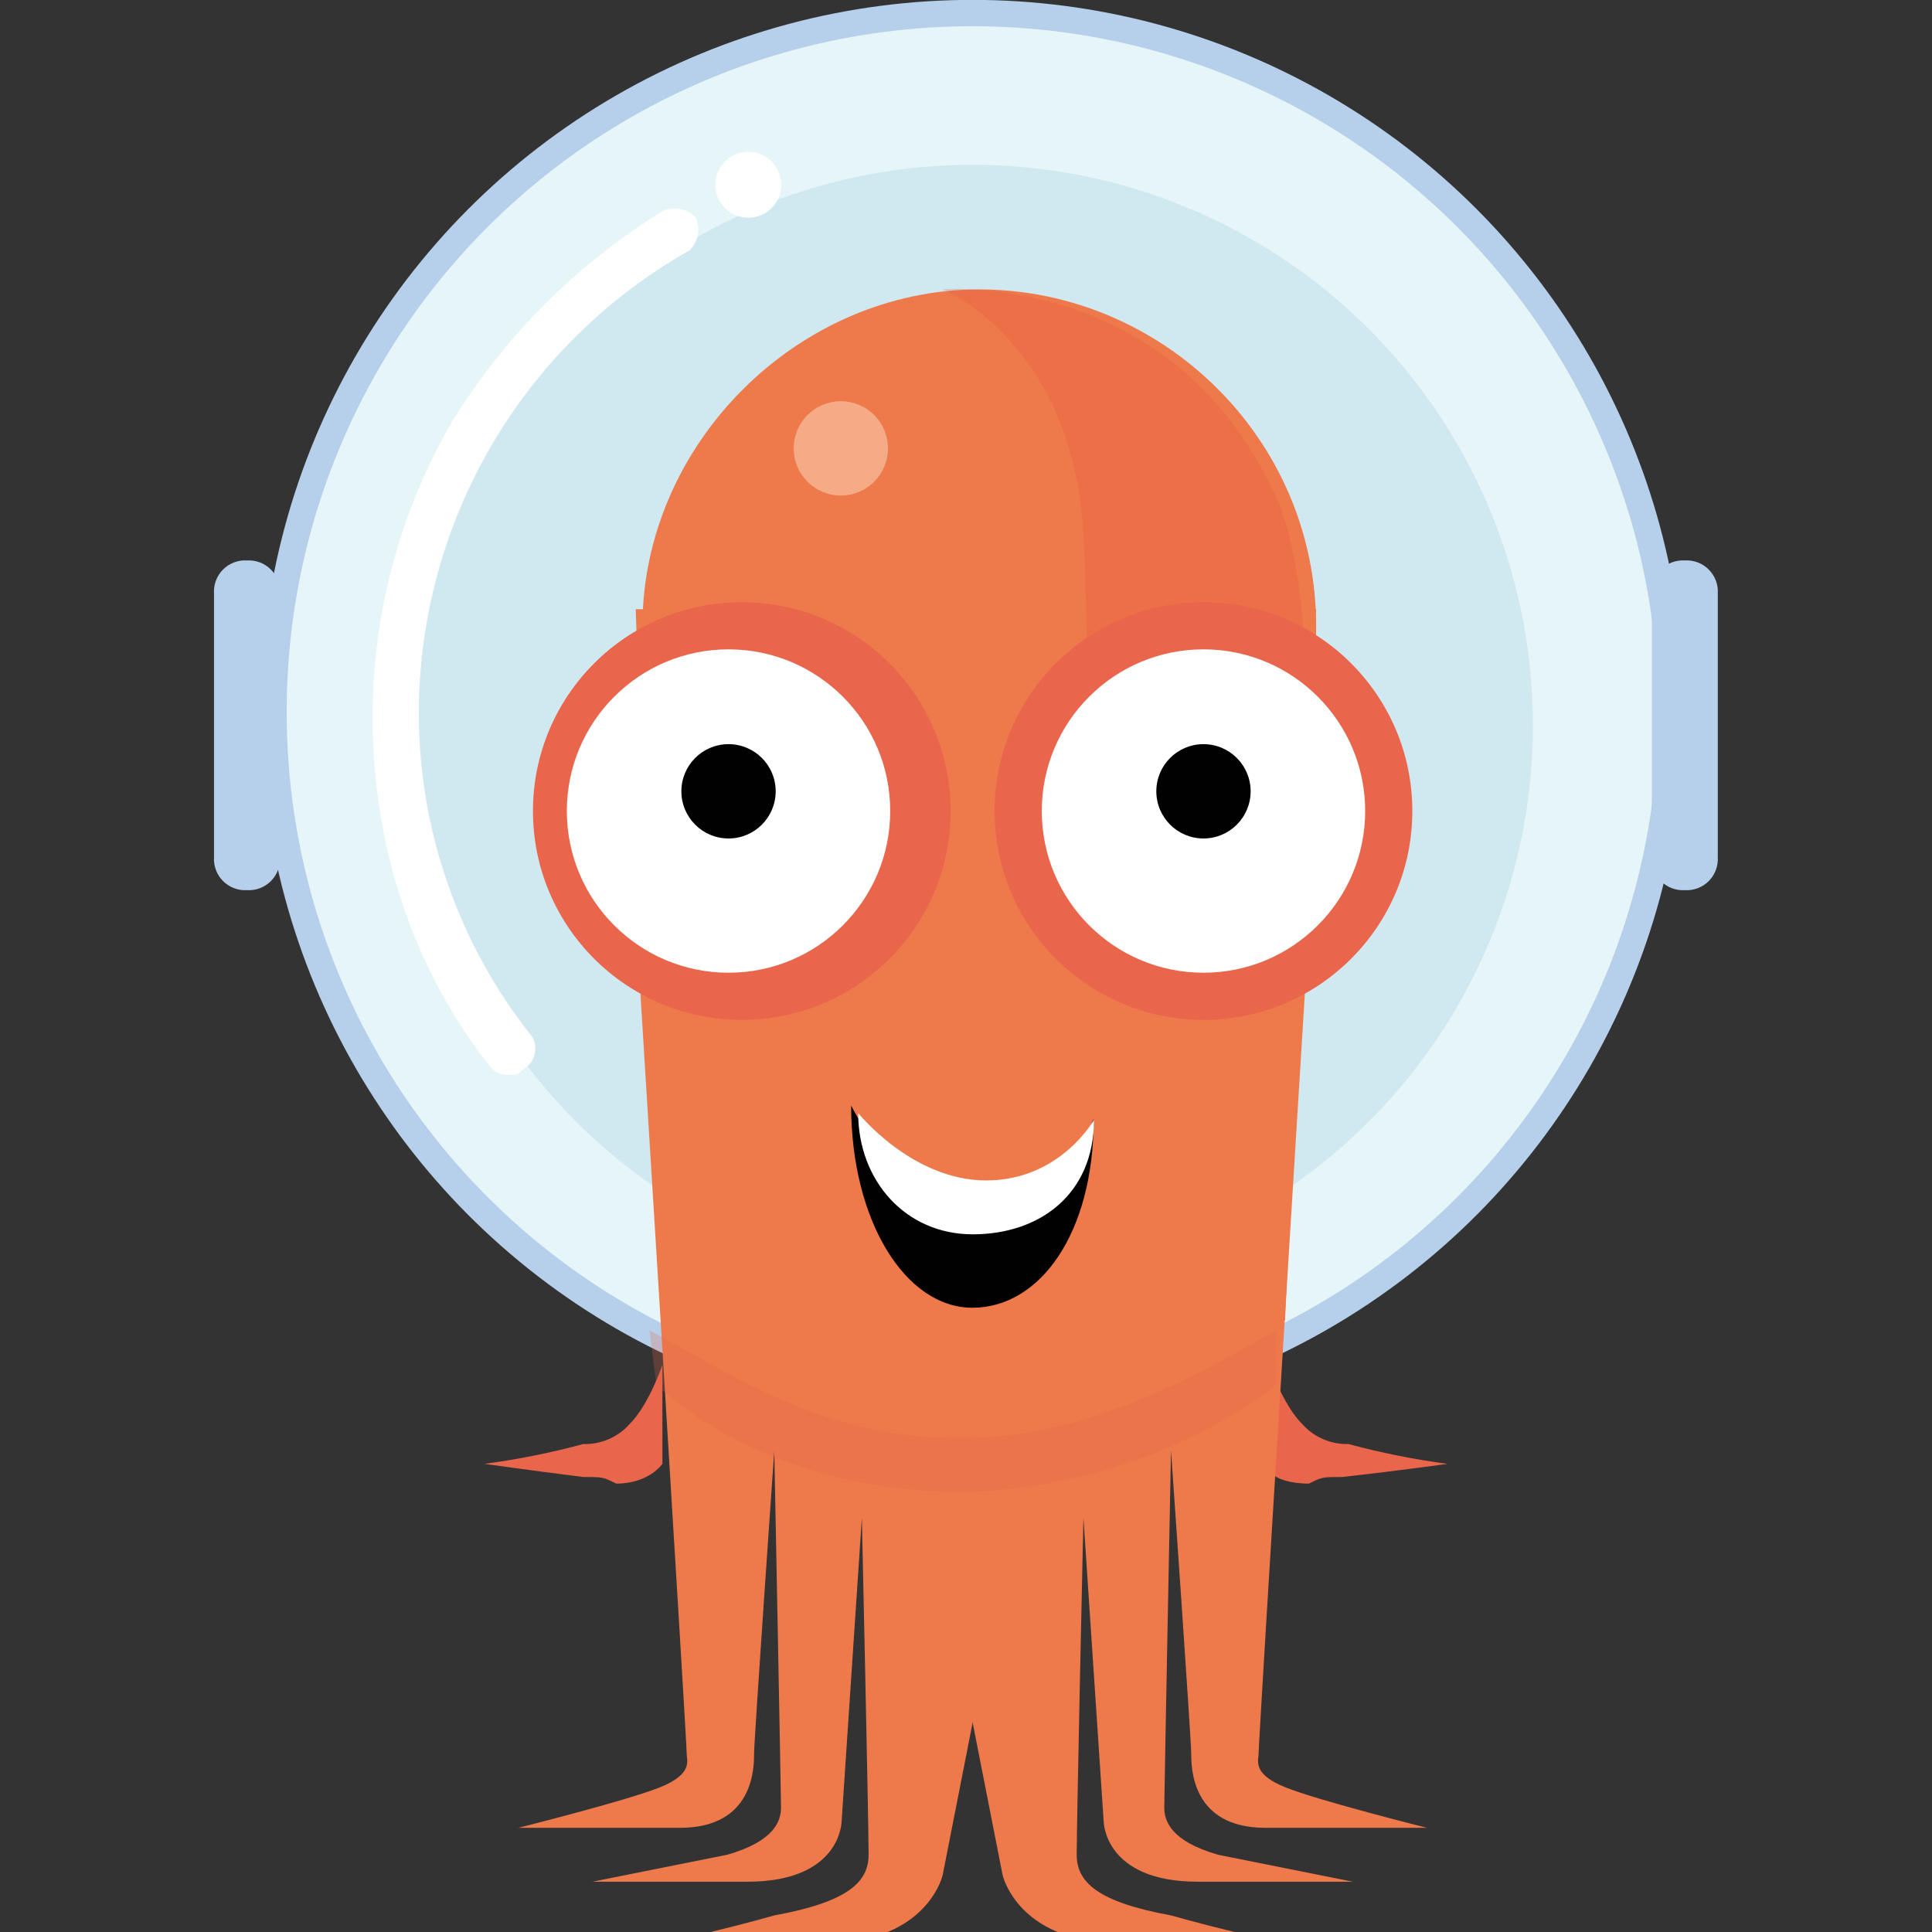 <?xml version="1.0" encoding="UTF-8" standalone="no" ?>
<!DOCTYPE svg PUBLIC "-//W3C//DTD SVG 1.1//EN" "http://www.w3.org/Graphics/SVG/1.1/DTD/svg11.dtd">
<svg xmlns="http://www.w3.org/2000/svg" xmlns:xlink="http://www.w3.org/1999/xlink" version="1.1" width="1080" height="1080" viewBox="0 0 1080 1080" xml:space="preserve">
<rect x="0" y="0" width="1080" height="1080" fill="#333333" stroke="none"/>
<desc>Created with Fabric.js 5.2.4</desc>
<defs>
</defs>
<g transform="matrix(1 0 0 1 540 540)" id="21ed6968-62e7-4a52-a17b-e3e477ac1425"  >
<rect style="stroke: none; stroke-width: 1; stroke-dasharray: none; stroke-linecap: butt; stroke-dashoffset: 0; stroke-linejoin: miter; stroke-miterlimit: 4; fill: rgb(255,255,255); fill-rule: nonzero; opacity: 1; visibility: hidden;" vector-effect="non-scaling-stroke"  x="-540" y="-540" rx="0" ry="0" width="1080" height="1080" />
</g>
<g transform="matrix(1 0 0 1 540 540)" id="2b872c54-98b9-45d9-b0ee-b3b6086bd975"  >
</g>
<g transform="matrix(22.5 0 0 22.5 540 540)"  >
<g style=""   >
		<g transform="matrix(1 0 0 1 -9.75 11.39)" id="path2199"  >
<path style="stroke: none; stroke-width: 0.137; stroke-dasharray: none; stroke-linecap: butt; stroke-dashoffset: 0; stroke-linejoin: miter; stroke-miterlimit: 4; fill: rgb(233,101,75); fill-rule: nonzero; opacity: 1;" vector-effect="non-scaling-stroke"  transform=" translate(-51.48, -39.89)" d="M 53.687 38.411 C 53.687 38.411 53.359 39.394 52.867 39.886 C 52.575 40.21 52.156 40.389 51.721 40.377 C 50.914 40.595 50.093 40.759 49.264 40.869 C 49.264 40.869 50.41 41.032 51.721 41.196 C 52.212 41.196 52.212 41.196 52.541 41.36 C 53.359 41.36 53.687 40.869 53.687 40.869 z" stroke-linecap="round" />
</g>
		<g transform="matrix(1 0 0 1 9.67 11.39)" id="path2201"  >
<path style="stroke: none; stroke-width: 0.137; stroke-dasharray: none; stroke-linecap: butt; stroke-dashoffset: 0; stroke-linejoin: miter; stroke-miterlimit: 4; fill: rgb(233,101,75); fill-rule: nonzero; opacity: 1;" vector-effect="non-scaling-stroke"  transform=" translate(-70.89, -39.89)" d="M 68.759 38.411 C 68.759 38.411 69.086 39.394 69.578 39.886 C 69.87 40.21 70.289 40.389 70.724 40.377 C 71.532 40.595 72.353 40.759 73.182 40.869 C 73.182 40.869 72.035 41.032 70.561 41.196 C 70.069 41.196 70.069 41.196 69.741 41.36 C 68.759 41.36 68.595 40.869 68.595 40.869 z" stroke-linecap="round" />
</g>
		<g transform="matrix(1 0 0 1 0.16 -6.31)" id="circle2203"  >
<circle style="stroke: none; stroke-width: 0.137; stroke-dasharray: none; stroke-linecap: butt; stroke-dashoffset: 0; stroke-linejoin: miter; stroke-miterlimit: 4; fill: rgb(182,207,234); fill-rule: nonzero; opacity: 1;" vector-effect="non-scaling-stroke"  cx="0" cy="0" r="17.693" />
</g>
		<g transform="matrix(1 0 0 1 0.16 -6.31)" id="circle2205"  >
<circle style="stroke: none; stroke-width: 0.137; stroke-dasharray: none; stroke-linecap: butt; stroke-dashoffset: 0; stroke-linejoin: miter; stroke-miterlimit: 4; fill: rgb(230,245,248); fill-rule: nonzero; opacity: 1;" vector-effect="non-scaling-stroke"  cx="0" cy="0" r="17.038" />
</g>
		<g transform="matrix(1 0 0 1 0.16 -5.98)" id="circle2207"  >
<circle style="stroke: none; stroke-width: 0.137; stroke-dasharray: none; stroke-linecap: butt; stroke-dashoffset: 0; stroke-linejoin: miter; stroke-miterlimit: 4; fill: rgb(208,232,240); fill-rule: nonzero; opacity: 1;" vector-effect="non-scaling-stroke"  cx="0" cy="0" r="13.925" />
</g>
		<g transform="matrix(0.14 0 0 0.14 -4.01 12.29)" id="path2209"  >
<path style="stroke: none; stroke-width: 1; stroke-dasharray: none; stroke-linecap: butt; stroke-dashoffset: 0; stroke-linejoin: miter; stroke-miterlimit: 4; fill: rgb(238,121,75); fill-rule: nonzero; opacity: 1;" vector-effect="non-scaling-stroke"  transform=" translate(-149.56, -269.32)" d="M 120.267 183.834 C 120.267 183.834 128.637 318.934 128.637 321.324 C 128.637 322.52 129.832 324.911 123.854 327.302 C 117.876 329.693 98.747 334.475 98.747 334.475 L 127.441 334.475 C 140.592 334.475 140.592 323.715 140.592 321.325 C 140.592 318.933 144.179 267.524 144.179 267.524 C 144.179 267.524 145.374 328.498 145.374 330.889 C 145.374 333.279 144.179 336.867 135.81 339.258 L 111.898 344.04 L 139.396 344.04 C 156.134 344.04 156.134 333.28 156.134 333.28 L 159.721 279.48 C 159.721 279.48 160.917 333.28 160.917 339.258 C 160.917 344.04 157.33 347.627 144.179 350.018 C 135.809 352.408 125.049 354.8 125.049 354.8 L 156.134 354.8 C 171.677 353.605 174.068 342.844 174.068 342.844 L 200.37 208.941 z" stroke-linecap="round" />
</g>
		<g transform="matrix(0.14 0 0 0.14 4.34 12.29)" id="path2211"  >
<path style="stroke: none; stroke-width: 1; stroke-dasharray: none; stroke-linecap: butt; stroke-dashoffset: 0; stroke-linejoin: miter; stroke-miterlimit: 4; fill: rgb(238,121,75); fill-rule: nonzero; opacity: 1;" vector-effect="non-scaling-stroke"  transform=" translate(-210.53, -269.32)" d="M 239.824 183.834 C 239.824 183.834 231.454 318.934 231.454 321.324 C 231.454 322.52 230.259 324.911 236.237 327.302 C 242.215 329.693 261.344 334.475 261.344 334.475 L 232.65 334.475 C 219.5 334.475 219.5 323.715 219.5 321.325 C 219.5 318.933 215.912 267.524 215.912 267.524 C 215.912 267.524 214.717 328.498 214.717 330.889 C 214.717 333.279 215.912 336.867 224.281 339.258 L 248.193 344.04 L 220.695 344.04 C 203.957 344.04 203.957 333.28 203.957 333.28 L 200.37 279.48 C 200.37 279.48 199.175 333.28 199.175 339.258 C 199.175 344.04 202.761 347.627 215.912 350.018 C 224.282 352.408 235.042 354.8 235.042 354.8 L 203.957 354.8 C 188.415 353.605 186.023 342.844 186.023 342.844 L 159.721 208.941 Z" stroke-linecap="round" />
</g>
		<g transform="matrix(0.14 0 0 0.14 0.33 -8.44)" id="path2213"  >
<path style="stroke: none; stroke-width: 1; stroke-dasharray: none; stroke-linecap: butt; stroke-dashoffset: 0; stroke-linejoin: miter; stroke-miterlimit: 4; fill: rgb(238,121,75); fill-rule: nonzero; opacity: 1;" vector-effect="non-scaling-stroke"  transform=" translate(-181.24, -118.08)" d="M 241.02 118.079 C 241.02 151.554 213.521 177.857 181.241 177.857 C 148.961 177.857 121.463 150.359 121.463 118.078 C 121.463 85.798 148.961 58.3 181.241 58.3 C 213.521 58.3 241.019 84.603 241.019 118.078 z" stroke-linecap="round" />
</g>
		<g transform="matrix(0.14 0 0 0.14 0.33 -4.01)" id="circle2215" clip-path="url(#CLIPPATH_3)"  >
<clipPath id="CLIPPATH_3" >
	<path transform="matrix(1 0 0 1 -0.6 47.22) translate(-180.64, -197.58)" id="polyline2192" d="M 241.019 115.687 L 233.846 279.479 L 126.245 279.479 L 120.267 115.687" stroke-linecap="round" />
</clipPath>
<circle style="stroke: none; stroke-width: 1; stroke-dasharray: none; stroke-linecap: butt; stroke-dashoffset: 0; stroke-linejoin: miter; stroke-miterlimit: 4; fill: rgb(238,121,75); fill-rule: nonzero; opacity: 1;" vector-effect="non-scaling-stroke"  cx="0" cy="0" r="106.405" />
</g>
		<g transform="matrix(0.14 0 0 0.14 3.95 -8.03)" id="path2219"  >
<path style="stroke: none; stroke-width: 1; stroke-dasharray: none; stroke-linecap: butt; stroke-dashoffset: 0; stroke-linejoin: miter; stroke-miterlimit: 4; fill: rgb(227,78,59); fill-rule: nonzero; opacity: 0.22;" vector-effect="non-scaling-stroke"  transform=" translate(-207.64, -121.03)" d="M 237.433 183.834 C 237.433 183.834 244.606 120.47 235.041 96.558 C 217.108 54.714 175.263 58.3 175.263 58.3 C 175.263 58.3 199.175 67.865 200.37 103.732 C 201.566 128.839 200.37 165.901 200.37 165.901 z" stroke-linecap="round" />
</g>
		<g transform="matrix(0.14 0 0 0.14 -3.11 -12.86)" id="circle2224"  >
<circle style="stroke: none; stroke-width: 1; stroke-dasharray: none; stroke-linecap: butt; stroke-dashoffset: 0; stroke-linejoin: miter; stroke-miterlimit: 4; fill: rgb(251,223,195); fill-rule: nonzero; opacity: 0.5;" vector-effect="non-scaling-stroke"  cx="0" cy="0" r="8.369" />
</g>
		<g transform="matrix(0.14 0 0 0.14 0.16 5.98)" id="path2228"  >
<path style="stroke: none; stroke-width: 1; stroke-dasharray: none; stroke-linecap: butt; stroke-dashoffset: 0; stroke-linejoin: miter; stroke-miterlimit: 4; fill: rgb(1,1,1); fill-rule: nonzero; opacity: 1;" vector-effect="non-scaling-stroke"  transform=" translate(-180.05, -223.29)" d="M 201.566 207.746 C 201.566 228.07 192.001 241.221 180.046 241.221 C 168.09 241.221 158.526 225.679 158.526 205.355 C 158.526 205.355 168.09 224.484 181.241 224.484 C 194.392 224.484 201.566 207.746 201.566 207.746 z" stroke-linecap="round" />
</g>
		<g transform="matrix(0.14 0 0 0.14 0.25 5.16)" id="path2230"  >
<path style="stroke: none; stroke-width: 1; stroke-dasharray: none; stroke-linecap: butt; stroke-dashoffset: 0; stroke-linejoin: miter; stroke-miterlimit: 4; fill: rgb(255,255,255); fill-rule: nonzero; opacity: 1;" vector-effect="non-scaling-stroke"  transform=" translate(-180.64, -217.31)" d="M 201.566 207.746 C 201.566 220.896 192.001 228.07 180.046 228.07 C 168.09 228.07 159.721 218.506 159.721 206.55 C 159.721 206.55 169.286 218.506 182.437 218.506 C 195.587 218.506 201.566 207.746 201.566 207.746 z" stroke-linecap="round" />
</g>
		<g transform="matrix(0.14 0 0 0.14 5.9 -3.85)" id="circle2232"  >
<circle style="stroke: none; stroke-width: 1; stroke-dasharray: none; stroke-linecap: butt; stroke-dashoffset: 0; stroke-linejoin: miter; stroke-miterlimit: 4; fill: rgb(233,101,75); fill-rule: nonzero; opacity: 1;" vector-effect="non-scaling-stroke"  cx="0" cy="0" r="37.062" />
</g>
		<g transform="matrix(0.14 0 0 0.14 -5.57 -3.85)" id="circle2234"  >
<circle style="stroke: none; stroke-width: 1; stroke-dasharray: none; stroke-linecap: butt; stroke-dashoffset: 0; stroke-linejoin: miter; stroke-miterlimit: 4; fill: rgb(233,101,75); fill-rule: nonzero; opacity: 1;" vector-effect="non-scaling-stroke"  cx="0" cy="0" r="37.062" />
</g>
		<g transform="matrix(0.14 0 0 0.14 5.9 -3.85)" id="circle2236"  >
<circle style="stroke: none; stroke-width: 1; stroke-dasharray: none; stroke-linecap: butt; stroke-dashoffset: 0; stroke-linejoin: miter; stroke-miterlimit: 4; fill: rgb(255,255,255); fill-rule: nonzero; opacity: 1;" vector-effect="non-scaling-stroke"  cx="0" cy="0" r="28.694" />
</g>
		<g transform="matrix(0.14 0 0 0.14 -5.9 -3.85)" id="circle2238"  >
<circle style="stroke: none; stroke-width: 1; stroke-dasharray: none; stroke-linecap: butt; stroke-dashoffset: 0; stroke-linejoin: miter; stroke-miterlimit: 4; fill: rgb(255,255,255); fill-rule: nonzero; opacity: 1;" vector-effect="non-scaling-stroke"  cx="0" cy="0" r="28.694" />
</g>
		<g transform="matrix(0.14 0 0 0.14 -5.9 -4.34)" id="circle2240"  >
<circle style="stroke: none; stroke-width: 1; stroke-dasharray: none; stroke-linecap: butt; stroke-dashoffset: 0; stroke-linejoin: miter; stroke-miterlimit: 4; fill: rgb(1,1,1); fill-rule: nonzero; opacity: 1;" vector-effect="non-scaling-stroke"  cx="0" cy="0" r="8.369" />
</g>
		<g transform="matrix(0.14 0 0 0.14 5.9 -4.34)" id="circle2242"  >
<circle style="stroke: none; stroke-width: 1; stroke-dasharray: none; stroke-linecap: butt; stroke-dashoffset: 0; stroke-linejoin: miter; stroke-miterlimit: 4; fill: rgb(1,1,1); fill-rule: nonzero; opacity: 1;" vector-effect="non-scaling-stroke"  cx="0" cy="0" r="8.369" />
</g>
		<g transform="matrix(1 0 0 1 -17.86 -5.98)" id="path2245"  >
<path style="stroke: none; stroke-width: 0.137; stroke-dasharray: none; stroke-linecap: butt; stroke-dashoffset: 0; stroke-linejoin: miter; stroke-miterlimit: 4; fill: rgb(182,207,234); fill-rule: nonzero; opacity: 1;" vector-effect="non-scaling-stroke"  transform=" translate(-43.37, -22.52)" d="M 43.366 26.616 C 43.145 26.629 42.929 26.547 42.772 26.39 C 42.615 26.234 42.533 26.017 42.547 25.796 L 42.547 19.244 C 42.533 19.023 42.615 18.806 42.772 18.649 C 42.929 18.492 43.146 18.41 43.367 18.424 C 43.588 18.411 43.804 18.493 43.96 18.65 C 44.117 18.807 44.199 19.023 44.185 19.244 L 44.185 25.797 C 44.198 26.018 44.116 26.234 43.96 26.391 C 43.803 26.547 43.587 26.629 43.366 26.616 z" stroke-linecap="round" />
</g>
		<g transform="matrix(1 0 0 1 17.86 -5.98)" id="path2247"  >
<path style="stroke: none; stroke-width: 0.137; stroke-dasharray: none; stroke-linecap: butt; stroke-dashoffset: 0; stroke-linejoin: miter; stroke-miterlimit: 4; fill: rgb(182,207,234); fill-rule: nonzero; opacity: 1;" vector-effect="non-scaling-stroke"  transform=" translate(-79.08, -22.52)" d="M 79.08 26.616 C 78.859 26.63 78.642 26.548 78.485 26.391 C 78.328 26.234 78.246 26.017 78.26 25.796 L 78.26 19.244 C 78.246 19.023 78.328 18.806 78.485 18.649 C 78.642 18.492 78.859 18.41 79.08 18.424 C 79.301 18.411 79.517 18.493 79.673 18.65 C 79.83 18.807 79.912 19.023 79.898 19.244 L 79.898 25.797 C 79.911 26.018 79.829 26.234 79.673 26.391 C 79.516 26.547 79.3 26.629 79.079 26.616 z" stroke-linecap="round" />
</g>
		<g transform="matrix(1 0 0 1 -5.41 -19.41)" id="circle2249"  >
<circle style="stroke: none; stroke-width: 0.137; stroke-dasharray: none; stroke-linecap: butt; stroke-dashoffset: 0; stroke-linejoin: miter; stroke-miterlimit: 4; fill: rgb(255,255,255); fill-rule: nonzero; opacity: 1;" vector-effect="non-scaling-stroke"  cx="0" cy="0" r="0.819" />
</g>
		<g transform="matrix(1 0 0 1 -10.7 -8.06)" id="path2251"  >
<path style="stroke: none; stroke-width: 0.137; stroke-dasharray: none; stroke-linecap: butt; stroke-dashoffset: 0; stroke-linejoin: miter; stroke-miterlimit: 4; fill: rgb(255,255,255); fill-rule: nonzero; opacity: 1;" vector-effect="non-scaling-stroke"  transform=" translate(-50.52, -20.44)" d="M 49.919 31.203 C 49.739 31.225 49.559 31.165 49.428 31.039 C 47.462 28.582 46.478 25.469 46.478 22.357 C 46.469 19.769 47.148 17.225 48.445 14.985 C 49.759 12.852 51.554 11.056 53.687 9.742 C 53.967 9.617 54.296 9.682 54.506 9.906 C 54.632 10.186 54.566 10.516 54.342 10.726 C 50.205 13.064 47.641 17.441 47.625 22.193 C 47.621 25.106 48.603 27.935 50.41 30.22 C 50.574 30.384 50.574 30.875 50.247 31.04 C 50.083 31.203 50.083 31.203 49.919 31.203 z" stroke-linecap="round" />
</g>
		<g transform="matrix(0.14 0 0 0.14 -0.08 11.06)" id="path2253"  >
<path style="stroke: none; stroke-width: 1; stroke-dasharray: none; stroke-linecap: butt; stroke-dashoffset: 0; stroke-linejoin: miter; stroke-miterlimit: 4; fill: rgb(233,101,75); fill-rule: nonzero; opacity: 0.25;" vector-effect="non-scaling-stroke"  transform=" translate(-178.25, -260.35)" d="M 233.846 255.568 L 233.846 246.004 C 217.108 255.568 199.175 265.133 177.654 265.133 C 153.744 265.133 138.201 254.373 122.659 246.003 L 123.854 255.568 C 123.854 255.568 141.788 274.698 178.85 274.698 C 213.521 273.502 233.846 255.568 233.846 255.568 z" stroke-linecap="round" />
</g>
</g>
</g>
</svg>